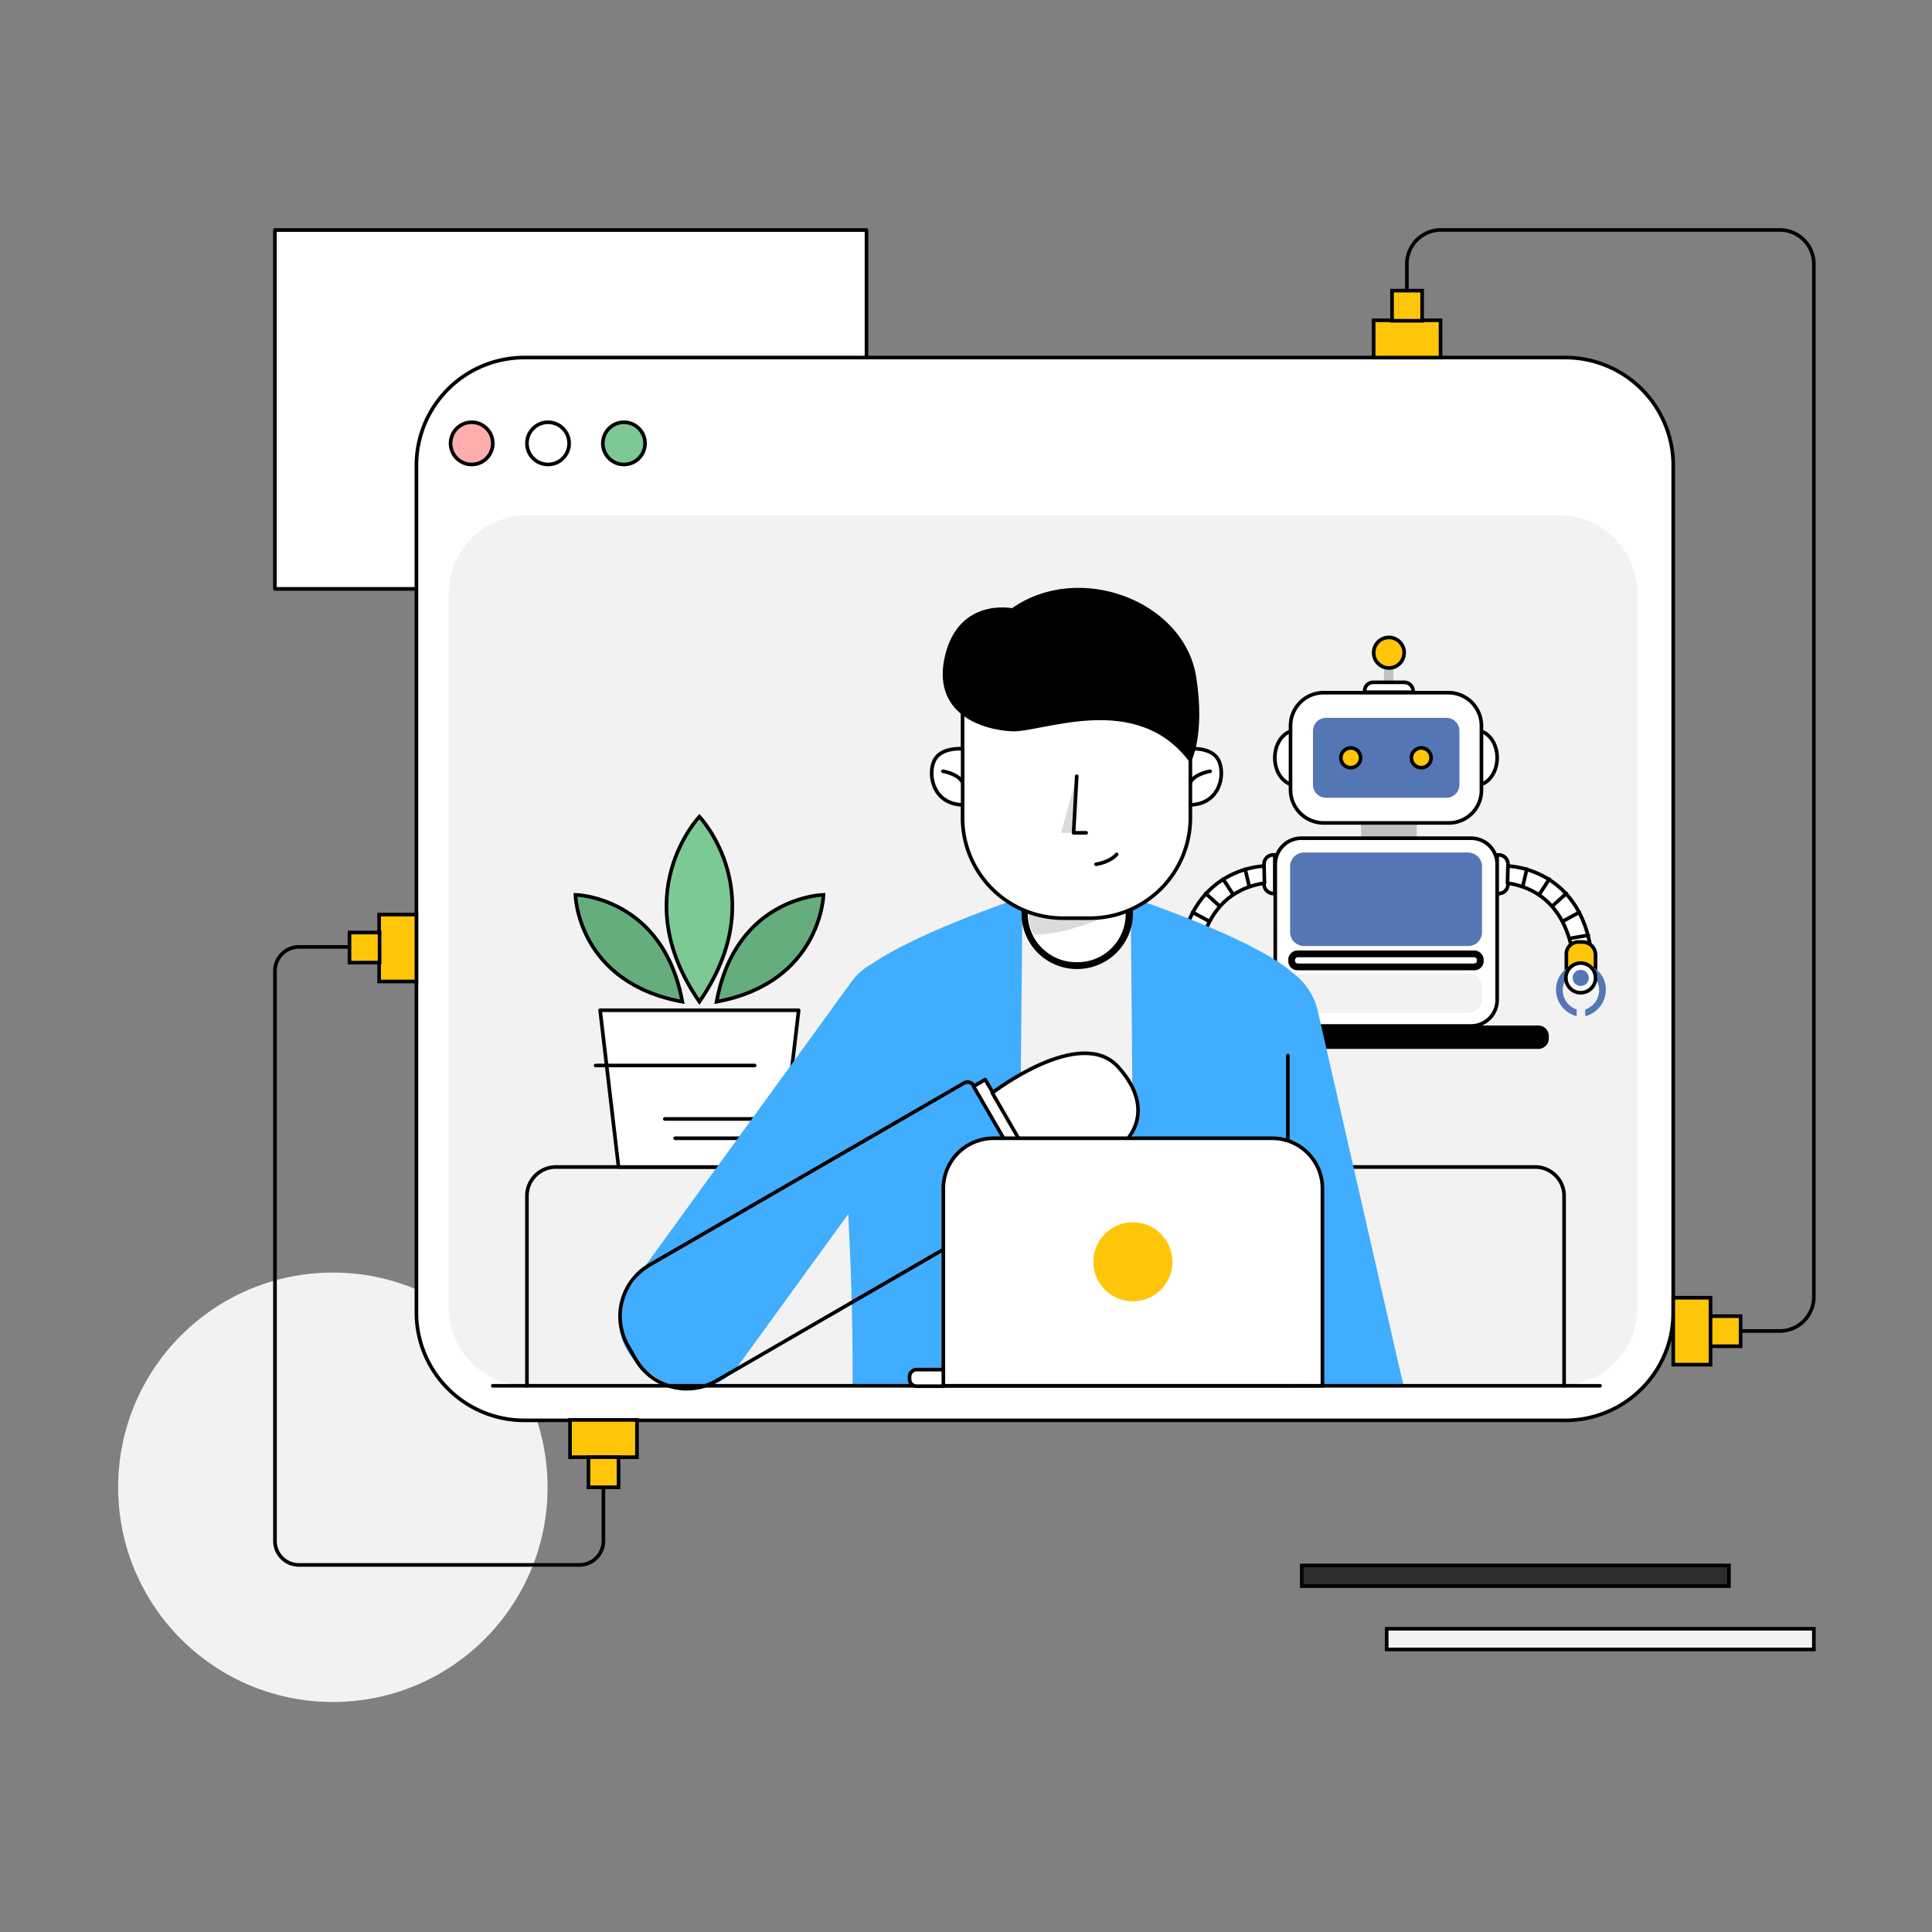 <svg id="图层_1" data-name="图层 1" xmlns="http://www.w3.org/2000/svg" viewBox="0 0 800 800"><rect x="0" y="0" width="800" height="800" fill="#808080" stroke="none"/><defs><style>.cls-1,.cls-11,.cls-14,.cls-3{fill:#fff;}.cls-1,.cls-10,.cls-14,.cls-16,.cls-17,.cls-18,.cls-3,.cls-4,.cls-5,.cls-6,.cls-7{stroke:#000;}.cls-1,.cls-14,.cls-6{stroke-linecap:round;stroke-linejoin:round;}.cls-1,.cls-10,.cls-16,.cls-17,.cls-18,.cls-3,.cls-4,.cls-5,.cls-6,.cls-7{stroke-width:1.5px;}.cls-17,.cls-2{fill:#f2f2f2;}.cls-10,.cls-16,.cls-17,.cls-18,.cls-3,.cls-4,.cls-5,.cls-7{stroke-miterlimit:10;}.cls-4{fill:#ffaeae;}.cls-5{fill:#7cc996;}.cls-18,.cls-6{fill:none;}.cls-7{fill:#66ad7e;}.cls-8{fill:#c1c1c1;}.cls-9{fill:#5576b5;}.cls-10,.cls-15{fill:#ffc609;}.cls-12{fill:#40adff;}.cls-13{fill:#dbdbdb;}.cls-14{stroke-width:1.5px;}.cls-16{fill:#2d2d2d;}</style></defs><rect class="cls-1" x="113.84" y="95.24" width="244.96" height="148.61"/><circle class="cls-2" cx="137.83" cy="615.85" r="88.91"/><path class="cls-3" d="M648.22,588.14H217.07a44.65,44.65,0,0,1-44.64-44.64V192.7a44.66,44.66,0,0,1,44.64-44.64H648.22a44.66,44.66,0,0,1,44.64,44.64V543.31A44.7,44.7,0,0,1,648.22,588.14Z"/><path class="cls-2" d="M645.61,573.82H218.19a32.39,32.39,0,0,1-32.37-32.37V245.71a32.39,32.39,0,0,1,32.37-32.36H645.61A32.39,32.39,0,0,1,678,245.71V541.45A32.28,32.28,0,0,1,645.61,573.82Z"/><circle class="cls-4" cx="195.31" cy="183.59" r="8.74"/><circle class="cls-3" cx="226.93" cy="183.59" r="8.74"/><circle class="cls-5" cx="258.36" cy="183.59" r="8.74"/><path class="cls-6" d="M218.19,573.82V495.14a12,12,0,0,1,11.9-11.91H635.75a12,12,0,0,1,11.91,11.91v78.68"/><polygon class="cls-1" points="330.71 418.32 248.5 418.32 256.13 483.24 323.09 483.24 330.71 418.32"/><path class="cls-5" d="M289.61,338.16s-30.69,32.17,0,76.63C320.3,370.33,289.61,338.16,289.61,338.16Z"/><path class="cls-7" d="M341,370.52s-36.27.74-44.27,44.27C340,406.79,341,370.52,341,370.52Z"/><path class="cls-7" d="M238.27,370.52s36.27.74,44.27,44.27C239,406.79,238.27,370.52,238.27,370.52Z"/><line class="cls-6" x1="246.64" y1="441.2" x2="312.49" y2="441.2"/><line class="cls-6" x1="275.29" y1="463.33" x2="341.13" y2="463.33"/><line class="cls-6" x1="279.57" y1="471.33" x2="345.41" y2="471.33"/><path d="M509.27,434.32H637.06a4.32,4.32,0,0,0,4.27-4.28v-1.12a4.32,4.32,0,0,0-4.27-4.27H509.27a4.32,4.32,0,0,0-4.27,4.27V430A4.21,4.21,0,0,0,509.27,434.32Z"/><ellipse class="cls-1" cx="536.62" cy="313.79" rx="8.74" ry="11.35"/><ellipse class="cls-1" cx="611.2" cy="313.79" rx="8.74" ry="11.35"/><rect class="cls-8" x="563.59" y="340.76" width="23.06" height="6.14"/><path class="cls-1" d="M599.67,340.76H548.15A13.74,13.74,0,0,1,534.38,327V300.58a13.74,13.74,0,0,1,13.77-13.76h51.52a13.73,13.73,0,0,1,13.76,13.76V327A13.5,13.5,0,0,1,599.67,340.76Z"/><path class="cls-9" d="M598.93,330.34H549.08a5.39,5.39,0,0,1-5.4-5.39V302.63a5.39,5.39,0,0,1,5.4-5.39h49.85a5.39,5.39,0,0,1,5.39,5.39V325A5.39,5.39,0,0,1,598.93,330.34Z"/><circle class="cls-10" cx="559.31" cy="313.79" r="4.09"/><circle class="cls-10" cx="588.51" cy="313.79" r="4.09"/><rect class="cls-8" x="573.07" y="272.5" width="3.91" height="12.09"/><path class="cls-1" d="M581.44,282.54H568.61a3.54,3.54,0,0,0-3.54,3.54v.55h20.09v-.55A3.7,3.7,0,0,0,581.44,282.54Z"/><circle class="cls-10" cx="575.12" cy="270.27" r="6.32"/><path class="cls-1" d="M609.16,424.83H538.85A10.8,10.8,0,0,1,528.06,414V357.87a10.8,10.8,0,0,1,10.79-10.79h70.31a10.79,10.79,0,0,1,10.78,10.79V414A10.79,10.79,0,0,1,609.16,424.83Z"/><path class="cls-9" d="M607.85,391.72H540A5.79,5.79,0,0,1,534.2,386V358.8A5.79,5.79,0,0,1,540,353h67.89a5.79,5.79,0,0,1,5.77,5.76V386A5.67,5.67,0,0,1,607.85,391.72Z"/><path class="cls-2" d="M607.85,419.44H540a5.8,5.8,0,0,1-5.76-5.77v-4.84a5.79,5.79,0,0,1,5.76-5.76h67.89a5.79,5.79,0,0,1,5.77,5.76v5A5.64,5.64,0,0,1,607.85,419.44Z"/><path class="cls-1" d="M620.5,370h-.56V354h.56a3.81,3.81,0,0,1,3.91,3.9v8.19A3.81,3.81,0,0,1,620.5,370Z"/><path class="cls-1" d="M624.41,358.62s35.15.55,35.15,45.75h-7.62s1.86-34.22-27.72-38.69l.19-7.06Z"/><line class="cls-6" x1="630.55" y1="366.99" x2="632.22" y2="359.92"/><line class="cls-6" x1="637.43" y1="370.33" x2="641.52" y2="364.01"/><line class="cls-6" x1="642.82" y1="375.17" x2="648.59" y2="369.96"/><line class="cls-6" x1="647.1" y1="381.49" x2="653.98" y2="377.77"/><line class="cls-6" x1="650.08" y1="388.56" x2="657.7" y2="387.26"/><line class="cls-6" x1="651.75" y1="396.37" x2="659.38" y2="396.37"/><path class="cls-10" d="M653.8,390.05h1.48a5.4,5.4,0,0,1,5.4,5.39v9.12H648.59v-9.12A5,5,0,0,1,653.8,390.05Z"/><path class="cls-9" d="M656.4,399.16V402a8.43,8.43,0,0,1,0,16v2.79a11.38,11.38,0,0,0,8.56-11A10.8,10.8,0,0,0,656.4,399.16Z"/><path class="cls-9" d="M652.87,399.16V402a8.43,8.43,0,0,0,0,16v2.79a11.38,11.38,0,0,1-8.56-11A10.8,10.8,0,0,1,652.87,399.16Z"/><circle class="cls-1" cx="654.54" cy="404.93" r="6.14"/><circle class="cls-9" cx="654.54" cy="404.93" r="3.35"/><path class="cls-1" d="M527.32,370h.55V354h-.55a3.81,3.81,0,0,0-3.91,3.9v8.19A3.93,3.93,0,0,0,527.32,370Z"/><path class="cls-1" d="M523.41,358.62s-35.15.55-35.15,45.75h7.62S494,370.15,523.6,365.68l-.19-7.06Z"/><line class="cls-6" x1="517.27" y1="366.99" x2="515.6" y2="359.92"/><line class="cls-6" x1="510.58" y1="370.33" x2="506.48" y2="364.01"/><line class="cls-6" x1="505" y1="375.17" x2="499.23" y2="369.96"/><line class="cls-6" x1="500.72" y1="381.49" x2="493.84" y2="377.77"/><line class="cls-6" x1="497.93" y1="388.56" x2="490.3" y2="387.26"/><line class="cls-6" x1="496.25" y1="396.37" x2="488.63" y2="396.37"/><path class="cls-10" d="M494,390.05h-1.49a5.4,5.4,0,0,0-5.39,5.39v9.12h12.09v-9.12A5,5,0,0,0,494,390.05Z"/><path class="cls-9" d="M491.6,399.16V402a8.44,8.44,0,0,0,0,16v2.79a11.38,11.38,0,0,1-8.55-11A10.62,10.62,0,0,1,491.6,399.16Z"/><path class="cls-9" d="M495,399.16V402a8.43,8.43,0,0,1,0,16v2.79a11.38,11.38,0,0,0,8.56-11A10.63,10.63,0,0,0,495,399.16Z"/><circle class="cls-1" cx="493.46" cy="404.93" r="6.14"/><circle class="cls-9" cx="493.46" cy="404.93" r="3.35"/><path class="cls-11" d="M537.36,400.28a2.47,2.47,0,0,1-2.42-2.42v-.37a2.47,2.47,0,0,1,2.42-2.42h73.1a2.47,2.47,0,0,1,2.42,2.42v.37a2.47,2.47,0,0,1-2.42,2.42Z"/><path d="M610.46,396.37a1.2,1.2,0,0,1,1.11,1.12v.37a1.2,1.2,0,0,1-1.11,1.12h-73.1a1.2,1.2,0,0,1-1.12-1.12v-.37a1.2,1.2,0,0,1,1.12-1.12h73.1m0-2.79h-73.1a3.82,3.82,0,0,0-3.91,3.91v.37a3.82,3.82,0,0,0,3.91,3.91h73.1a3.81,3.81,0,0,0,3.9-3.91v-.37a3.93,3.93,0,0,0-3.9-3.91Z"/><path class="cls-12" d="M421.48,573.82l1.86-197.91a3,3,0,0,0-4.09-3c-13.39,4.65-55.05,19.9-65.28,32.36-9.68,11.72-5.77,47.43-3.54,84.26C353.59,537.73,353,574,353,574h68.44v-.18Z"/><path class="cls-12" d="M271.75,570.47l-5.2-3.72a24.44,24.44,0,0,1-5.4-34.23l91.51-126.1a24.45,24.45,0,0,1,34.23-5.4l5.2,3.72a24.44,24.44,0,0,1,5.4,34.23L306,565.07A24.44,24.44,0,0,1,271.75,570.47Z"/><path class="cls-12" d="M524.34,573.82h56.92c-.75-2.79-1.49-6.14-2.24-9.3L545.73,418.88a27.31,27.31,0,0,0-10.42-16c-13.2-11.9-50.4-25.48-63-29.94a3.05,3.05,0,0,0-4.09,3L470,573.82h54.31Z"/><path class="cls-11" d="M445.48,399.72a21.43,21.43,0,0,1-21-21.39V370a1.59,1.59,0,0,1,1.3-1.49l40.36-.18a1.39,1.39,0,0,1,.93.37,1.41,1.41,0,0,1,.37.93v8.74a21.55,21.55,0,0,1-21,21.39h-.93Z"/><path d="M466.12,369.78h0m0,0v8.74a19.89,19.89,0,0,1-19.71,19.9h-1.12a20.05,20.05,0,0,1-19.72-20.09V370l40.55-.18m0-2.79h0l-40.36.18A2.86,2.86,0,0,0,423,370v8.37a22.91,22.91,0,0,0,22.51,22.88h1.11a23.13,23.13,0,0,0,22.51-22.69v-8.74a3,3,0,0,0-3-2.79Zm0,5.58Z"/><path class="cls-13" d="M465.75,375.54s-18.23,11-37.76,11.53a20.29,20.29,0,0,1-2-10.78C426,376.47,443.06,386.14,465.75,375.54Z"/><path class="cls-1" d="M451.24,380.19h-11a41.6,41.6,0,0,1-41.67-41.66v-45a41.6,41.6,0,0,1,41.67-41.67h11a41.6,41.6,0,0,1,41.67,41.67v45A41.6,41.6,0,0,1,451.24,380.19Z"/><path class="cls-1" d="M398.61,310.07s-9.3-.93-11.91,5.21,0,17.67,11.91,18Z"/><path class="cls-1" d="M390.42,319.37s6.33.93,8.19,4.65"/><path class="cls-1" d="M492.91,310.07s9.3-.93,11.9,5.21,0,17.67-11.9,18Z"/><path class="cls-1" d="M501.09,319.37s-6.32.93-8.18,4.65"/><path d="M419.06,251.85s-21.94-4.46-27.71,19.53,15.07,30.88,27.71,31.44S471,285.7,492.91,316c0,0,6.32-10.79,2.41-35.71C490.3,248.69,446.78,232.32,419.06,251.85Z"/><polygon class="cls-13" points="449.75 344.85 444.55 344.85 445.85 321.42 439.34 344.85 449.75 344.85"/><polyline class="cls-6" points="445.85 321.42 444.55 344.85 449.75 344.85"/><path class="cls-6" d="M263.2,562.84,260,557.26A24.59,24.59,0,0,1,269,523.78l130.2-75.33a3,3,0,0,1,3.91.93l24.92,43a3,3,0,0,1-.93,3.9l-130.2,75.33A24.53,24.53,0,0,1,263.2,562.84Z"/><rect class="cls-14" x="415.02" y="445.11" width="5.58" height="48.92" transform="translate(-179.06 272.57) rotate(-30.07)"/><path class="cls-1" d="M410.88,452.54s36.64-28.27,52.27-10.6c15.81,17.67,5,31.25-3.17,35.34s-15.62-1.86-15.62-1.86-9.11,3.54-14.69,9.67Z"/><line class="cls-6" x1="533.27" y1="437.11" x2="533.27" y2="573.82"/><line class="cls-6" x1="204.05" y1="573.82" x2="662.54" y2="573.82"/><path class="cls-1" d="M547.78,573.82H390.61V492.16a20.8,20.8,0,0,1,20.83-20.83H526.76a20.8,20.8,0,0,1,20.83,20.83v81.66Z"/><circle class="cls-15" cx="469.1" cy="522.48" r="16.37"/><path class="cls-1" d="M379.63,567.12h11V574h-11a2.93,2.93,0,0,1-3-3v-.75A3,3,0,0,1,379.63,567.12Z"/><rect class="cls-16" x="539.03" y="648.22" width="176.89" height="8.56"/><rect class="cls-17" x="574.19" y="674.44" width="176.89" height="8.56"/><rect class="cls-10" x="568.79" y="132.63" width="27.71" height="15.44"/><rect class="cls-10" x="576.42" y="120.35" width="12.46" height="12.46"/><rect class="cls-10" x="156.99" y="378.7" width="15.44" height="27.71"/><rect class="cls-10" x="144.72" y="386.14" width="12.46" height="12.46"/><rect class="cls-10" x="236.04" y="587.95" width="27.71" height="15.44"/><rect class="cls-10" x="243.67" y="603.39" width="12.46" height="12.46"/><path class="cls-18" d="M582.56,120.35v-11a14.12,14.12,0,0,1,14.13-14.14H736.94a14.12,14.12,0,0,1,14.13,14.14V537a14.12,14.12,0,0,1-14.13,14.13H692.86"/><rect class="cls-10" x="692.86" y="537.36" width="15.44" height="27.71"/><rect class="cls-10" x="708.29" y="544.99" width="12.46" height="12.46"/><path class="cls-18" d="M144.72,392.1h-21a9.92,9.92,0,0,0-9.86,9.85V638.17A9.92,9.92,0,0,0,123.7,648H240a9.93,9.93,0,0,0,9.86-9.86V615.85"/><path class="cls-1" d="M453.85,357.87s5.58-.74,8.55-4.09"/></svg>
